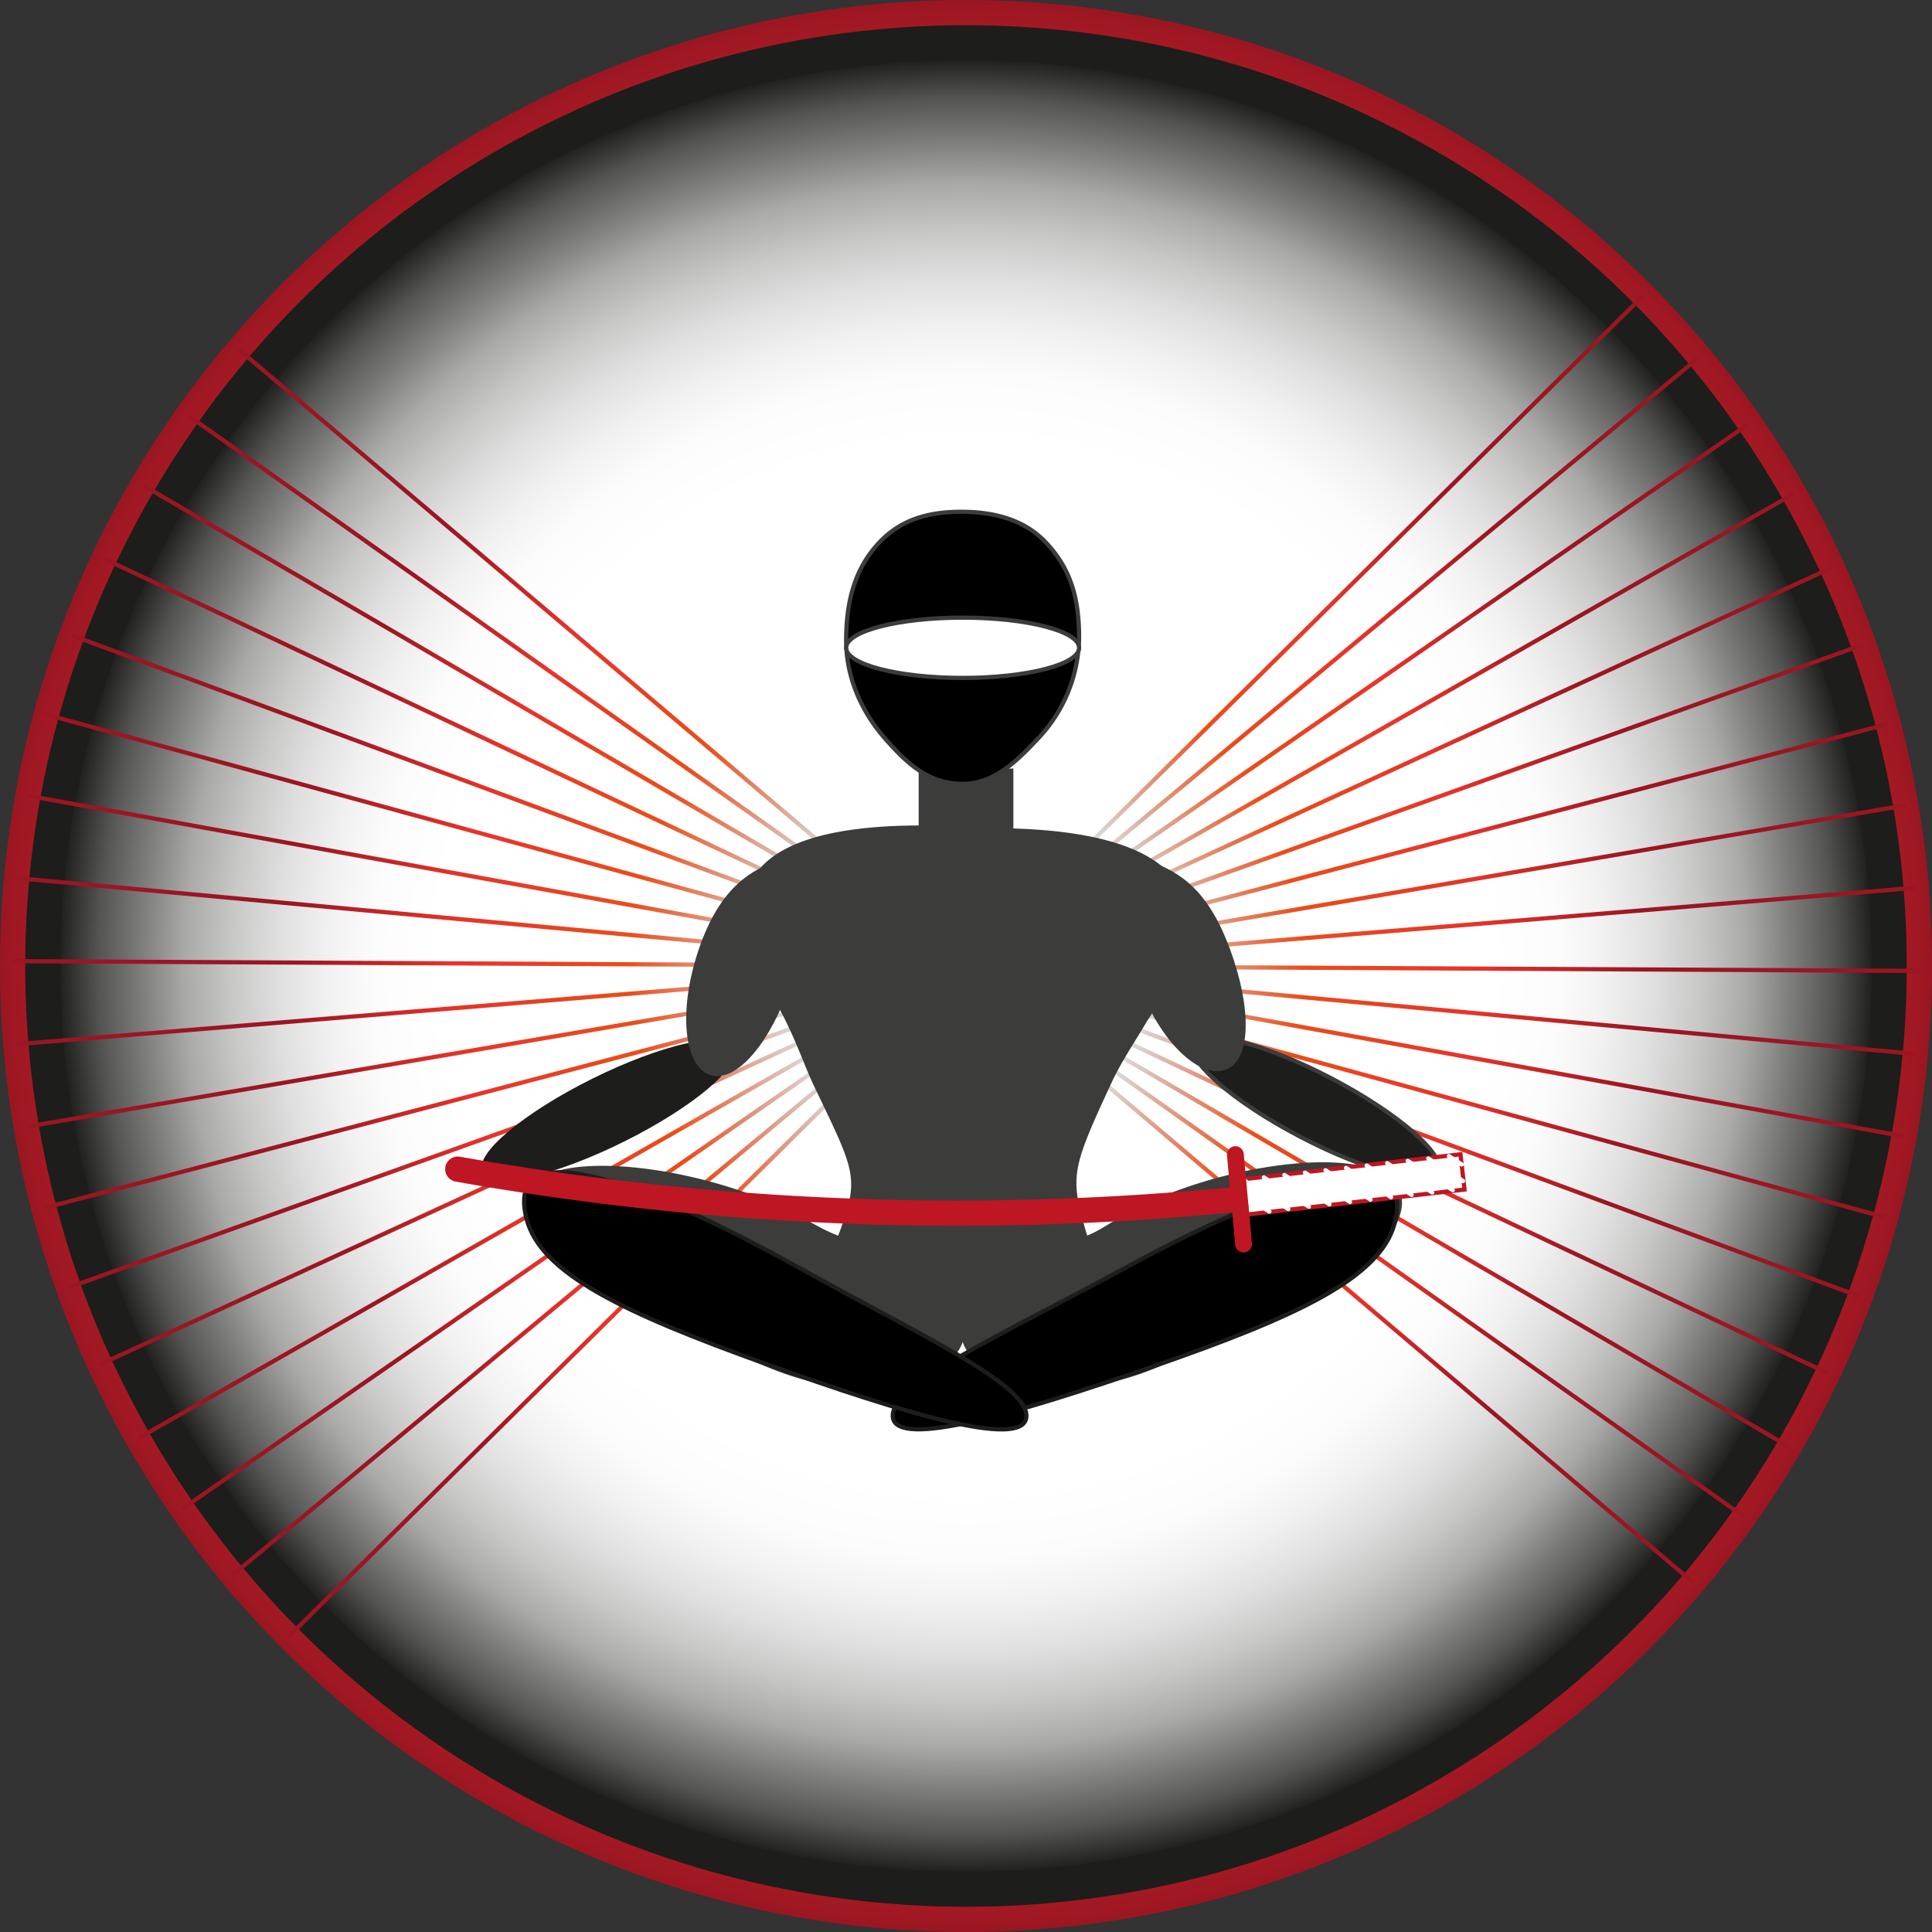 <svg xmlns="http://www.w3.org/2000/svg" xmlns:xlink="http://www.w3.org/1999/xlink" viewBox="0 0 459.54 459.54"><rect x="0" y="0" width="459.54" height="459.54" fill="#333333" stroke="none"/><defs><style>.cls-1,.cls-10,.cls-11,.cls-12,.cls-13,.cls-14,.cls-15,.cls-16,.cls-17,.cls-18,.cls-19,.cls-2,.cls-20,.cls-21,.cls-22,.cls-23,.cls-24,.cls-25,.cls-26,.cls-27,.cls-28,.cls-29,.cls-3,.cls-4,.cls-5,.cls-6,.cls-7,.cls-8,.cls-9{stroke-miterlimit:10;}.cls-1,.cls-26{stroke-width:6px;}.cls-1{fill:url(#radial-gradient);stroke:url(#radial-gradient-2);}.cls-10,.cls-11,.cls-12,.cls-13,.cls-14,.cls-15,.cls-16,.cls-17,.cls-18,.cls-19,.cls-2,.cls-26,.cls-28,.cls-29,.cls-3,.cls-4,.cls-5,.cls-6,.cls-7,.cls-8,.cls-9{fill:none;}.cls-2{stroke:url(#radial-gradient-3);}.cls-3{stroke:url(#radial-gradient-4);}.cls-4{stroke:url(#radial-gradient-5);}.cls-5{stroke:url(#radial-gradient-6);}.cls-6{stroke:url(#radial-gradient-7);}.cls-7{stroke:url(#radial-gradient-8);}.cls-8{stroke:url(#radial-gradient-9);}.cls-9{stroke:url(#radial-gradient-10);}.cls-10{stroke:url(#radial-gradient-11);}.cls-11{stroke:url(#radial-gradient-12);}.cls-12{stroke:url(#radial-gradient-13);}.cls-13{stroke:url(#radial-gradient-14);}.cls-14{stroke:url(#radial-gradient-15);}.cls-15{stroke:url(#radial-gradient-16);}.cls-16{stroke:url(#radial-gradient-17);}.cls-17{stroke:url(#radial-gradient-18);}.cls-18{stroke:url(#radial-gradient-19);}.cls-19{stroke:url(#radial-gradient-20);}.cls-20,.cls-21{fill:#1d1d1b;}.cls-20,.cls-23{stroke:#1d1d1b;}.cls-21,.cls-22,.cls-24,.cls-25{stroke:#3c3c3b;}.cls-22{fill:#3c3c3b;}.cls-25,.cls-27{fill:#fff;}.cls-26,.cls-27,.cls-29{stroke:#be1622;}.cls-26,.cls-27,.cls-28,.cls-29{stroke-linecap:round;}.cls-28{stroke:#fff;}.cls-29{stroke-width:4px;}</style><radialGradient id="radial-gradient" cx="229.77" cy="229.77" r="226.77" gradientUnits="userSpaceOnUse"><stop offset="0.55" stop-color="#fff"/><stop offset="0.62" stop-color="#fcfcfc"/><stop offset="0.67" stop-color="#f1f1f1"/><stop offset="0.72" stop-color="#e0e0e0"/><stop offset="0.77" stop-color="#c8c8c7"/><stop offset="0.82" stop-color="#a9a9a8"/><stop offset="0.86" stop-color="#828281"/><stop offset="0.91" stop-color="#545453"/><stop offset="0.95" stop-color="#21211f"/><stop offset="0.95" stop-color="#1d1d1b"/></radialGradient><radialGradient id="radial-gradient-2" cx="229.77" cy="229.77" r="229.77" gradientUnits="userSpaceOnUse"><stop offset="0" stop-color="#f6f6f6"/><stop offset="0.07" stop-color="#e9e9e9"/><stop offset="0.16" stop-color="#dedede"/><stop offset="0.27" stop-color="#dadada"/><stop offset="0.5" stop-color="#e94e1b"/><stop offset="0.76" stop-color="#e6332a"/><stop offset="1" stop-color="#9b1622"/></radialGradient><radialGradient id="radial-gradient-3" cx="229.77" cy="229.77" r="160.7" xlink:href="#radial-gradient-2"/><radialGradient id="radial-gradient-4" cx="229.77" cy="229.77" r="160.69" xlink:href="#radial-gradient-2"/><radialGradient id="radial-gradient-5" cx="229.77" cy="229.77" r="160.66" xlink:href="#radial-gradient-2"/><radialGradient id="radial-gradient-6" cx="229.77" cy="229.77" r="160.63" xlink:href="#radial-gradient-2"/><radialGradient id="radial-gradient-7" cx="229.77" cy="229.77" r="160.58" xlink:href="#radial-gradient-2"/><radialGradient id="radial-gradient-8" cx="229.77" cy="229.77" r="160.53" xlink:href="#radial-gradient-2"/><radialGradient id="radial-gradient-9" cx="229.77" cy="229.77" r="160.48" xlink:href="#radial-gradient-2"/><radialGradient id="radial-gradient-10" cx="229.77" cy="229.77" r="160.42" xlink:href="#radial-gradient-2"/><radialGradient id="radial-gradient-11" cx="229.77" cy="229.77" r="160.36" xlink:href="#radial-gradient-2"/><radialGradient id="radial-gradient-12" cx="229.77" cy="229.77" r="160.41" xlink:href="#radial-gradient-2"/><radialGradient id="radial-gradient-13" cx="229.77" cy="229.77" r="160.47" xlink:href="#radial-gradient-2"/><radialGradient id="radial-gradient-14" cx="229.77" cy="229.77" r="160.53" xlink:href="#radial-gradient-2"/><radialGradient id="radial-gradient-15" cx="229.77" cy="229.77" r="160.58" xlink:href="#radial-gradient-2"/><radialGradient id="radial-gradient-16" cx="229.77" cy="229.77" r="160.62" xlink:href="#radial-gradient-2"/><radialGradient id="radial-gradient-17" cx="229.77" cy="229.77" r="160.66" xlink:href="#radial-gradient-2"/><radialGradient id="radial-gradient-18" cx="229.77" cy="229.77" r="160.68" xlink:href="#radial-gradient-2"/><radialGradient id="radial-gradient-19" cx="229.77" cy="229.77" r="160.7" xlink:href="#radial-gradient-2"/><radialGradient id="radial-gradient-20" cx="229.77" cy="229.77" r="160.71" xlink:href="#radial-gradient-2"/></defs><g id="Layer_2" data-name="Layer 2"><circle class="cls-1" cx="229.77" cy="229.77" r="226.77"/><line class="cls-2" x1="56.8" y1="83.12" x2="402.75" y2="376.42"/><line class="cls-3" x1="44.67" y1="98.76" x2="414.87" y2="360.79"/><line class="cls-4" x1="33.96" y1="115.39" x2="425.58" y2="344.16"/><line class="cls-5" x1="24.74" y1="132.89" x2="434.81" y2="326.65"/><line class="cls-6" x1="17.07" y1="151.13" x2="442.47" y2="308.42"/><line class="cls-7" x1="11.03" y1="169.96" x2="448.52" y2="289.58"/><line class="cls-8" x1="6.65" y1="189.26" x2="452.9" y2="270.29"/><line class="cls-9" x1="3.97" y1="208.86" x2="455.58" y2="250.69"/><line class="cls-10" x1="3" y1="228.62" x2="456.54" y2="230.93"/><line class="cls-11" x1="3.76" y1="248.39" x2="455.78" y2="211.16"/><line class="cls-12" x1="6.25" y1="268.01" x2="453.3" y2="191.53"/><line class="cls-13" x1="10.43" y1="287.35" x2="449.11" y2="172.19"/><line class="cls-14" x1="16.28" y1="306.25" x2="443.26" y2="153.3"/><line class="cls-15" x1="23.76" y1="324.56" x2="435.78" y2="134.98"/><line class="cls-16" x1="32.81" y1="342.16" x2="426.74" y2="117.39"/><line class="cls-17" x1="43.35" y1="358.9" x2="416.19" y2="100.65"/><line class="cls-18" x1="55.31" y1="374.65" x2="404.23" y2="84.89"/><line class="cls-19" x1="68.61" y1="389.31" x2="390.94" y2="70.24"/><line class="cls-2" x1="83.12" y1="402.75" x2="376.42" y2="56.8"/><line class="cls-3" x1="98.76" y1="414.87" x2="360.79" y2="44.67"/><line class="cls-4" x1="115.39" y1="425.58" x2="344.16" y2="33.96"/><line class="cls-5" x1="132.89" y1="434.81" x2="326.65" y2="24.74"/><line class="cls-6" x1="151.13" y1="442.47" x2="308.42" y2="17.07"/><line class="cls-7" x1="169.96" y1="448.52" x2="289.58" y2="11.03"/><line class="cls-8" x1="189.26" y1="452.9" x2="270.29" y2="6.65"/><line class="cls-9" x1="208.86" y1="455.58" x2="250.69" y2="3.97"/><line class="cls-10" x1="228.62" y1="456.54" x2="230.93" y2="3"/><line class="cls-11" x1="248.39" y1="455.78" x2="211.16" y2="3.76"/><line class="cls-12" x1="268.01" y1="453.3" x2="191.53" y2="6.25"/><line class="cls-13" x1="287.35" y1="449.11" x2="172.19" y2="10.43"/><line class="cls-14" x1="306.25" y1="443.26" x2="153.3" y2="16.28"/><line class="cls-15" x1="324.56" y1="435.78" x2="134.98" y2="23.76"/><line class="cls-16" x1="342.16" y1="426.74" x2="117.39" y2="32.81"/><line class="cls-17" x1="358.9" y1="416.19" x2="100.65" y2="43.35"/><line class="cls-18" x1="374.65" y1="404.23" x2="84.89" y2="55.31"/><line class="cls-19" x1="389.31" y1="390.94" x2="70.24" y2="68.61"/><ellipse class="cls-20" cx="336.95" cy="330.86" rx="32.81" ry="7.88" transform="translate(-304.33 117.62) rotate(-26.41)"/><ellipse class="cls-21" cx="505.27" cy="330.22" rx="7.87" ry="32.81" transform="translate(-213.73 558.3) rotate(-62.41)"/><path class="cls-22" d="M469.66,351.54c-11.13,4.44-13.61,7.76-19.08,9.82-4.31-14.68-4.24-15.87,5.56-37,2.51-5.43,5.7-10,8.51-14.8s34.08-43.33-31.79-45.22V250.11c-3.86.1-7.72.23-11.58.34V381.38h.33a7.29,7.29,0,0,0,0,3.93c2.81,10.45,27.35,17.56,53.91,2.21,17.16-9.92,42.43-17.05,48.51-29.82C532.49,339.86,496.9,340.66,469.66,351.54Z" transform="translate(-192.32 -66.8)"/><path class="cls-22" d="M420.85,250.47c-3.17.09-6.35.15-9.52.17v13c-61.24.05-38.25,33.67-33.36,42.56,3.87,7,6.14,13.91,8.3,18.44,10.09,21.15,11.25,22.05,5.71,36.73-5.48-2.06-8.07-4.38-15.26-7.57-26.78-11.89-66.66-13.93-58.16,3.9,6.09,12.77,31.36,19.9,48.52,29.82,26.56,15.35,51.09,8.24,53.91-2.21a7.39,7.39,0,0,0,0-3.93h.33Z" transform="translate(-192.32 -66.8)"/><path class="cls-23" d="M524.06,357.71c5.52-21.28-28.72-8.53-64.45,10.85-29.1,15.8-56,27.81-54.91,35.43,1.07,7.24,28.81-.65,62.23-12.28C500.56,380,520.65,370.82,524.06,357.71Z" transform="translate(-192.32 -66.8)"/><path class="cls-23" d="M317.53,356.58c-5.32-21.34,28.8-8.25,64.33,11.49,28.95,16.09,55.76,28.37,54.56,36-1.15,7.23-28.8-.94-62.11-12.91C340.81,379.11,320.8,369.72,317.53,356.58Z" transform="translate(-192.32 -66.8)"/><path class="cls-22" d="M484.51,293c5,13.69,4.89,25.7-.87,27.79s-15.06-6.53-20-20.21-4.37-30.47,1.46-28.58C473,274.53,479.54,279.27,484.51,293Z" transform="translate(-192.32 -66.8)"/><path class="cls-22" d="M379.85,300.47c4.52-13.83,3.42-30.48-2.39-28.49-7.6,2.6-14.22,7.76-18.73,21.6s-3.17,26.53,2.66,28.44S375.34,314.3,379.85,300.47Z" transform="translate(-192.32 -66.8)"/><path class="cls-24" d="M393.58,219.16c0,9.15,4,17.35,9.29,23.35s10.36,10.73,18.41,10.73c7.46,0,12.93-5.38,18.15-11a35.35,35.35,0,0,0,9.56-23.9c0-9.7-2.25-16.64-8.09-22.7-5.18-5.37-12.37-7.11-19.93-7.11s-14.05,1.7-19.21,7C395.86,201.58,393.58,209.41,393.58,219.16Z" transform="translate(-192.32 -66.8)"/><ellipse class="cls-25" cx="228.97" cy="154.08" rx="27.7" ry="7.17"/><path class="cls-26" d="M301.21,344.89a678.75,678.75,0,0,0,119.35,10.47,678.47,678.47,0,0,0,116.19-10.13" transform="translate(-192.32 -66.8)"/><rect class="cls-27" x="488.34" y="344.27" width="52.03" height="8.44" transform="translate(-228.78 -5.73) rotate(-6.56)"/><line class="cls-28" x1="295.72" y1="280.61" x2="306.43" y2="287.59"/><line class="cls-28" x1="296.16" y1="284.43" x2="301.93" y2="288.19"/><line class="cls-28" x1="300.61" y1="280.05" x2="311.32" y2="287.02"/><line class="cls-28" x1="305.5" y1="279.48" x2="316.21" y2="286.46"/><line class="cls-28" x1="310.39" y1="278.92" x2="321.1" y2="285.9"/><line class="cls-28" x1="315.28" y1="278.36" x2="325.99" y2="285.34"/><line class="cls-28" x1="320.17" y1="277.8" x2="330.88" y2="284.77"/><line class="cls-28" x1="325.06" y1="277.23" x2="335.77" y2="284.21"/><line class="cls-28" x1="329.95" y1="276.67" x2="340.66" y2="283.65"/><line class="cls-28" x1="334.84" y1="276.11" x2="345.55" y2="283.09"/><line class="cls-28" x1="339.73" y1="275.55" x2="347.99" y2="280.93"/><line class="cls-28" x1="344.62" y1="274.98" x2="347.68" y2="276.98"/><line class="cls-29" x1="293.84" y1="274.63" x2="295.79" y2="295.91"/></g></svg>